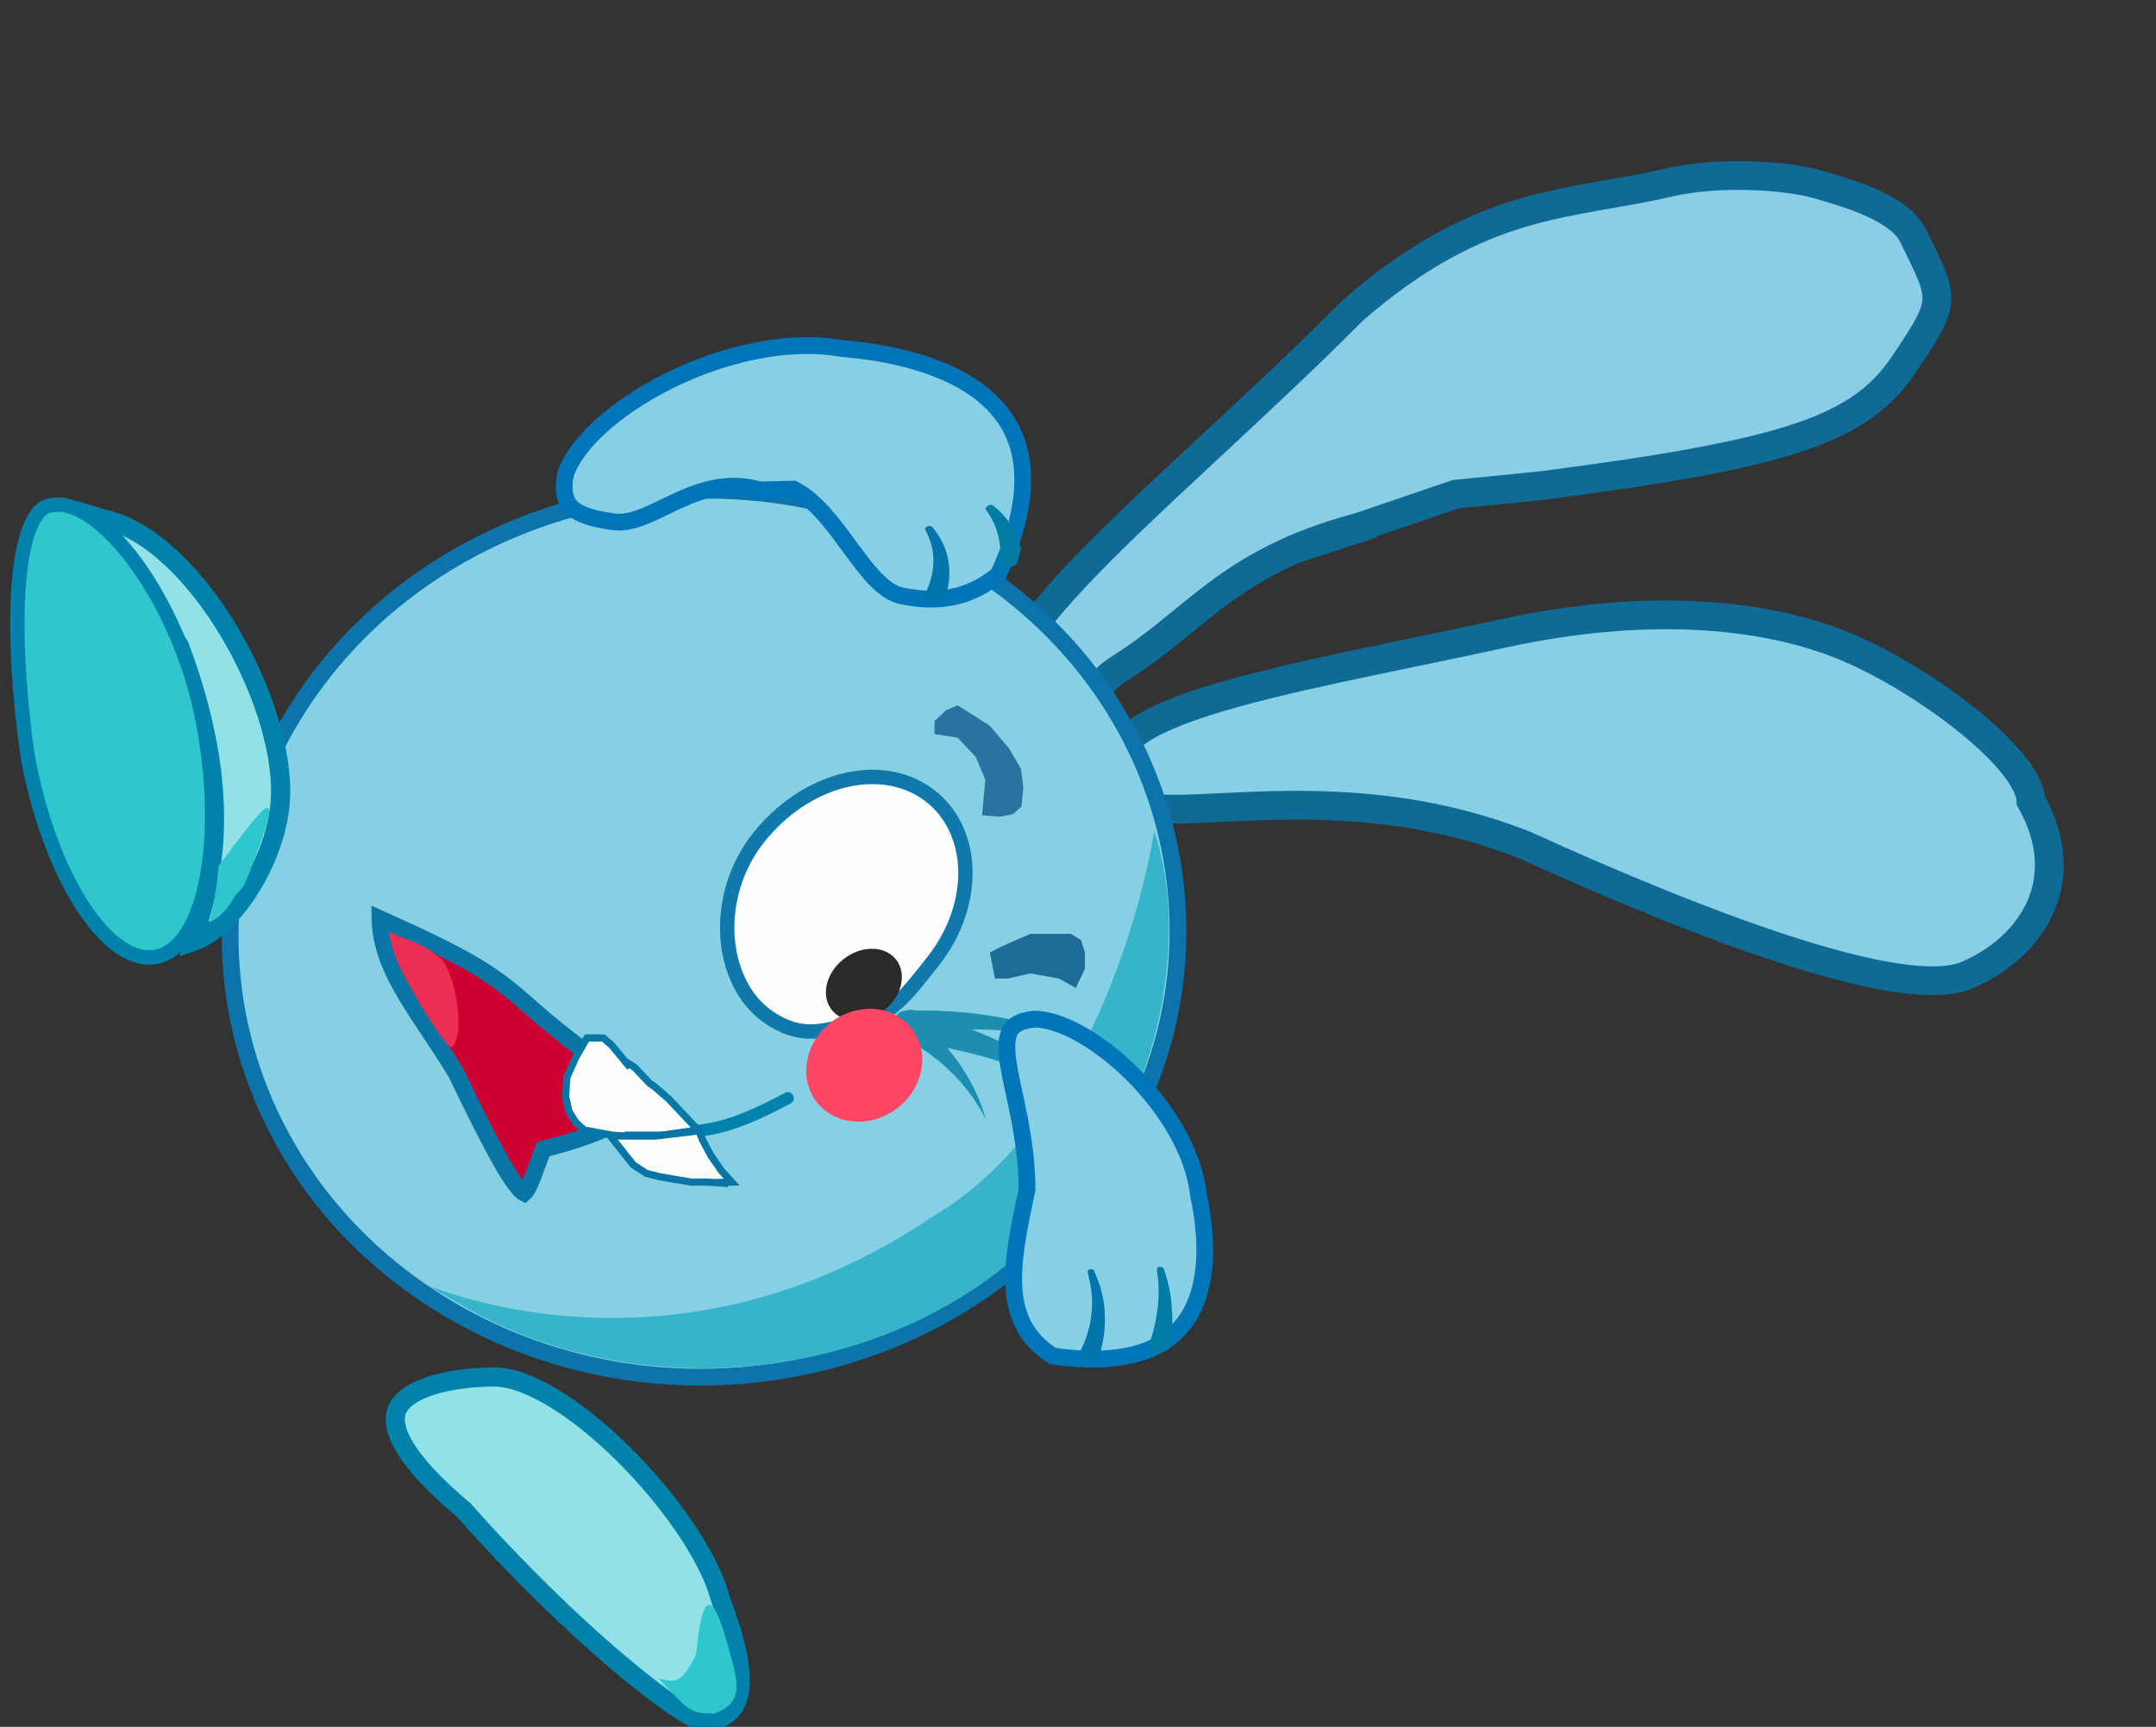 <svg width="900" height="721" viewBox="0 0 900 721" fill="none" xmlns="http://www.w3.org/2000/svg">
<rect x="0" y="0" width="900" height="721" fill="#333333" stroke="none"/>
<g clip-path="url(#clip0_448_30)">
<path d="M766.876 268.55C799.914 281.221 847.131 316.064 847.804 334.429C866.783 368.155 847.646 395.811 821.132 407.16C794.284 418.652 709.051 385.849 636.61 352.898L636.466 352.833L636.32 352.775C588.139 333.723 542.785 335.559 511.416 337.085C503.521 337.47 496.661 337.828 490.763 337.862C484.81 337.896 480.323 337.59 477.099 336.822C473.882 336.055 472.854 335.058 472.465 334.428C472.046 333.75 471.457 332.024 472.416 327.892L473.05 325.167L471.318 322.941C468.511 319.331 467.809 316.693 467.89 314.829C467.97 313.016 468.833 310.924 471.316 308.451C476.594 303.193 487.333 298.046 503.11 292.992C534.335 282.99 580.334 274.762 627.415 264.498C686.556 251.605 734.17 256.006 766.876 268.55Z" fill="#87CFE5" stroke="#0E6B96" stroke-width="12"/>
<path d="M798.703 98.573C793.049 86.892 772.174 80.835 758.931 77.022C745.459 73.144 717.251 71.385 696.662 76.207C655.53 85.839 618.776 82.561 564.923 129.397C544.072 150.382 522.217 170.623 502.039 189.398C481.725 208.297 463.188 225.643 448.775 240.989C434.146 256.566 424.658 269.188 421.398 278.637C419.825 283.194 420.009 286.147 420.848 288.117C421.654 290.013 423.634 292.316 428.586 294.457L432.167 296.006L432.884 299.755C433.857 304.839 435.356 306.166 435.888 306.497C436.401 306.815 437.948 307.407 442.06 306.331C446.096 305.275 443.613 298.346 450.2 294.74C456.716 291.173 458.708 284.507 467.156 279.236C500.73 258.29 513.469 233.033 572.904 218.662L540.454 229.254L607.589 206.355L643.765 202.725C746.934 189.369 776.668 179.167 794.879 151.982C813.026 124.893 811.757 125.546 798.703 98.573Z" fill="#8BCDE5" stroke="#0E6B96" stroke-width="12"/>
<path d="M204.927 574.955C211.781 574.549 220.553 577.489 230.359 583.296C240.059 589.04 250.3 597.305 259.942 606.821C279.349 625.973 295.633 649.476 300.399 666.504C300.747 667.746 301.41 669.584 302.129 671.603C302.876 673.698 303.755 676.178 304.637 678.916C306.409 684.421 308.132 690.809 308.756 696.901C309.389 703.082 308.825 708.372 306.64 712.122C304.663 715.513 300.971 718.298 293.633 718.895C292.963 718.756 291.677 718.31 289.658 717.27C287.439 716.127 284.678 714.451 281.43 712.251C274.942 707.856 266.741 701.528 257.431 693.616C238.819 677.8 215.962 655.819 193.766 630.714L193.569 630.492L193.343 630.302L191.762 628.962C175.71 615.225 168.338 605.08 165.93 597.834C164.724 594.207 164.811 591.458 165.509 589.324C166.215 587.166 167.676 585.244 169.879 583.521C174.418 579.97 181.476 577.756 188.562 576.477C195.529 575.219 201.937 574.962 204.69 574.962H204.809L204.927 574.955Z" fill="#91E1E6" stroke="#0082AA" stroke-width="8"/>
<path d="M305.98 694.96C309.343 707.477 306.94 712.109 298.299 715.444C287.96 715.444 287.738 714.491 274.777 700.677C281.498 702.582 284.378 703.535 290.618 690.673C294.459 649.231 302.139 680.67 305.98 694.96Z" fill="#2FC7CE"/>
<path d="M124.794 294.975C181.474 207.162 303.136 178.512 396.513 230.902C489.89 283.292 519.709 396.932 463.029 484.745C406.348 572.558 284.686 601.208 191.309 548.818C97.932 496.428 68.113 382.787 124.794 294.975Z" fill="#86D0E3" stroke="#0C74AB" stroke-width="7"/>
<path d="M481.805 347.038C498.569 396.713 477.416 459.549 461.29 479.683C407.622 574.467 276.603 594.921 192.145 544.616C139.242 513.107 258.024 596.753 389.134 508.067C464.808 463.564 481.805 347.038 481.805 347.038Z" fill="#37B4CA"/>
<path opacity="0.77" d="M418.479 395.027L430.114 389.909L442.069 389.909L446.987 389.909L451.251 392.49L452.886 397.698L452.886 404.529L449.131 412.53L442.069 408.58L430.114 406.437L420.704 408.58L415.34 408.58L413.196 397.698L418.479 395.027Z" fill="#004F80"/>
<path opacity="0.7" d="M426.437 336.686L427.161 328.714L426.237 321.113L421.239 312.519L413.194 303.017L399.785 294.517L394.957 296.517L390.13 301.017L390.13 306.518L399.785 308.018L407.294 316.019L411.309 325.454L410.676 332.43L409.951 340.403L417.433 340.994L422.914 339.921L426.437 336.686Z" fill="#014C83"/>
<path d="M277.867 472.518C296.464 473.249 307.723 469.728 328.867 458.518" stroke="#0082AA" stroke-width="5" stroke-linecap="round"/>
<path d="M158.629 383.574C178.266 392.372 190.056 398.18 198.916 403.518C208.384 409.221 214.565 414.423 223.522 422.385C231.336 429.331 239.963 435.736 247.022 441.406C254.314 447.262 259.746 452.197 262.21 456.551C263.387 458.63 263.699 460.26 263.48 461.616C263.264 462.958 262.437 464.605 260.186 466.544C255.508 470.572 245.818 474.888 228.469 479.381L226.703 479.838L226.067 481.547C223.598 488.175 221.959 493.102 220.276 496.185C219.593 497.435 219.103 497.976 218.86 498.185C218.818 498.166 218.767 498.14 218.708 498.107C218.024 497.716 216.878 496.702 215.205 494.489C213.58 492.34 211.649 489.321 209.322 485.254C204.671 477.124 198.625 465.131 190.5 448.259L190.432 448.119L190.353 447.986C186.423 441.395 182.276 435.22 178.368 429.351C174.439 423.45 170.761 417.868 167.648 412.314C162.308 402.786 158.78 393.588 158.629 383.574Z" fill="#CD0131" stroke="#0875A4" stroke-width="7"/>
<path d="M183.244 399.628C189.737 404.129 194.744 431.628 188.743 437.128C187.744 438.628 179.747 427.127 172.747 414.627C165.747 402.127 164.251 399.126 162.247 388.627C167.751 392.626 174.244 392.128 183.244 399.628Z" fill="#ED2D51"/>
<path d="M255.374 436.428L255.414 436.487L255.459 436.542L259.24 441.116L263.021 445.689L260.862 443.078L264.932 445.689L271.276 452.401L272.862 453.401L279.205 458.902L291.364 471.806L276.44 473.957L260.862 473.957L269.161 475.033L255.459 473.957L243.828 471.806L240.237 468.517L237.459 463.918L236.112 457.838L236.599 449.907L240.436 441.317L245.032 433.351L251.841 433.408L255.374 436.428Z" fill="#FEFEFE" stroke="#0578A5" stroke-width="3"/>
<path d="M301.289 488.993L301.254 488.955L301.224 488.912L296.871 482.66L296.846 482.623L296.826 482.586L293.747 476.865L293.735 476.842L291.655 472.193L273.597 474.331L266.951 474.331L254.792 474.331L264.308 486.333L269.814 489.919L275.409 491.333L281.224 492.333L288.625 493.566L295.497 493.566L303.956 494.166L298.141 493.753L305.453 493.566L301.289 488.993Z" fill="#FEFEFE" stroke="#0875A4" stroke-width="3"/>
<path d="M387.074 331.396C407.186 345.632 408.579 377.243 389.452 401.423C378.66 415.066 371.108 425.748 355.462 427.359C343.847 430.638 333.963 433.973 320.435 424.398C300.399 410.216 297.08 374.51 316.588 349.849C336.096 325.188 367.038 317.214 387.074 331.396Z" fill="#FEFEFE" stroke="#0F79AB" stroke-width="6"/>
<path d="M348.269 422.825C353.765 428.022 363.749 427.003 370.568 420.549C377.387 414.095 378.459 404.651 372.963 399.455C367.467 394.258 357.484 395.278 350.665 401.731C343.846 408.185 342.773 417.629 348.269 422.825Z" fill="#2B2A28"/>
<path d="M378.09 421.931C376.764 421.936 375.537 422.474 374.68 423.474C373.823 424.47 373.408 425.846 373.522 427.252C373.635 428.658 374.268 429.967 375.276 430.843C376.284 431.722 377.586 432.098 378.898 431.933C378.898 431.933 378.898 431.933 378.898 431.933C380.301 431.759 381.624 431.597 383.022 431.438C407.656 428.154 432.619 429.887 457.052 437.063C458.427 437.435 459.753 437.797 461.132 438.183C459.804 437.639 458.529 437.119 457.202 436.588C433.928 426.587 407.905 421.559 382.355 421.931C380.909 421.924 379.539 421.922 378.09 421.931Z" fill="#1D8EAF"/>
<path d="M381.897 421.846C380.245 421.375 378.546 421.615 377.163 422.581C375.781 423.542 374.829 425.15 374.527 426.983C374.225 428.816 374.601 430.704 375.583 432.165C376.565 433.63 378.073 434.548 379.765 434.783C379.765 434.783 379.765 434.783 379.765 434.783C381.303 434.997 382.834 435.224 384.37 435.467C411.742 440.088 440.096 448.189 462.225 467.631C463.428 468.734 464.597 469.876 465.722 471.055C465.722 471.055 465.722 471.055 465.722 471.055C464.756 469.735 463.736 468.44 462.671 467.175C442.914 444.59 414.571 431.954 386.623 423.227C385.05 422.751 383.479 422.292 381.897 421.846Z" fill="#1D8EAF"/>
<path d="M382.474 424.267C381.505 423.381 380.274 422.989 379.007 423.241C377.743 423.489 376.548 424.36 375.727 425.599C374.906 426.839 374.539 428.326 374.748 429.669C374.956 431.016 375.723 432.11 376.838 432.774C377.559 433.204 378.242 433.611 378.956 434.048C391.669 441.519 402.862 451.364 410.39 465.214C410.825 465.972 411.242 466.711 411.665 467.483C411.665 467.483 411.665 467.483 411.665 467.483C411.388 466.637 411.117 465.82 410.826 464.981C406.099 449.872 395.979 436.37 384.392 426.028C383.743 425.428 383.127 424.859 382.474 424.267Z" fill="#1D8EAF"/>
<path d="M345.32 464.303C355.612 471.587 370.873 468.748 379.406 457.961C387.939 447.174 386.513 432.524 376.221 425.239C365.929 417.954 350.669 420.793 342.136 431.58C333.602 442.367 335.028 457.018 345.32 464.303Z" fill="#FF4664"/>
<path d="M43.927 216.905C53.11 218.946 62.585 224.707 71.656 233.189C80.697 241.642 89.125 252.602 96.223 264.656C110.509 288.917 118.941 316.781 116.822 336.575C115.349 350.332 109.042 364.924 100.847 376.055C96.76 381.605 92.297 386.167 87.881 389.306C85.318 391.128 82.863 392.406 80.574 393.164C80.609 393.022 80.644 392.877 80.681 392.73C81.277 390.382 82.09 387.704 83.041 384.416C84.918 377.926 87.157 369.635 88.454 359.269C91.058 338.473 89.834 309.697 75.035 270.099L74.872 269.663L74.612 269.275L60.577 248.307C56.521 242.235 53.071 237.042 50.177 232.609C44.853 224.455 41.549 219.075 39.813 215.626C40.885 215.945 42.126 216.342 43.563 216.807L43.743 216.864L43.927 216.905Z" fill="#91E1E6" stroke="#0082AA" stroke-width="8"/>
<path d="M104.292 364C100.096 374.881 100.292 369.5 96.291 376.999C106.293 347.5 101.293 380 87.293 385C87.294 386 90.293 374.5 91.291 361.499C110.792 335.5 120.292 322.5 104.292 364Z" fill="#2FC7CE"/>
<path d="M12.28 220.729C14.823 214.167 17.996 211.277 21.495 210.944L21.632 210.931L21.767 210.905C26.283 210.054 31.825 211.646 38.037 215.919C44.202 220.159 50.667 226.803 56.835 235.293C69.166 252.266 79.985 276.164 84.763 301.512C89.569 327.006 89.664 350.907 85.866 368.827C83.965 377.793 81.122 385.109 77.537 390.367C73.965 395.605 69.784 398.636 65.153 399.508C60.499 400.386 55.52 399.128 50.34 395.648C45.136 392.152 39.885 386.505 34.91 378.979C24.974 363.947 16.478 341.936 11.669 316.464C8.44 294.589 6.346 268.089 7.641 246.89C8.29 236.251 9.782 227.176 12.28 220.729Z" fill="#2FC7CE" stroke="#0082AA" stroke-width="6"/>
<path d="M431.874 425.503C425.501 426.179 422.924 428.07 421.643 430.433C420.083 433.307 419.944 437.71 420.934 444.197C422.823 456.563 428.715 475.261 428.715 496.5L428.715 496.808L428.65 497.111C425.289 512.727 422.379 526.653 423.324 538.584C424.231 550.031 428.66 559.272 439.55 566.195C455.53 568.442 467.531 567.532 476.462 564.641C485.489 561.718 491.718 556.665 495.884 550.176C504.381 536.938 504.3 517.677 500.336 499.106L500.305 498.964L500.29 498.82C498.328 481.223 486.994 462.742 472.847 448.603C465.798 441.558 458.168 435.711 450.86 431.653C443.582 427.612 437.022 425.567 431.874 425.503Z" fill="#87CFE5" stroke="#0076B8" stroke-width="7"/>
<path d="M454.033 531.292C453.963 531.007 454.037 530.702 454.227 530.446C454.419 530.191 454.71 530.006 455.05 529.93C455.39 529.853 455.755 529.891 456.077 530.032C456.398 530.173 456.65 530.405 456.764 530.68C457.008 531.273 457.242 531.849 457.475 532.444C462.079 542.888 462.428 555.281 458.784 566.239C458.598 566.864 458.417 567.457 458.218 568.08C455.53 567.351 452.842 566.622 450.153 565.893C450.427 565.33 450.684 564.796 450.946 564.233C455.852 554.33 457.281 543.835 454.459 533.08C454.322 532.479 454.183 531.895 454.033 531.292Z" fill="#0074AB"/>
<path d="M482.947 530.224C482.907 529.93 483.018 529.625 483.239 529.378C483.46 529.132 483.773 528.963 484.125 528.908C484.477 528.853 484.843 528.915 485.159 529.078C485.474 529.241 485.712 529.491 485.807 529.776C485.975 530.295 486.134 530.786 486.296 531.307C489.402 540.403 489.964 550.556 488.844 559.991C488.792 560.527 488.743 561.038 488.687 561.573C488.592 562.528 488.039 563.382 487.099 563.941C486.161 564.5 484.914 564.718 483.681 564.554C482.449 564.39 481.348 563.859 480.671 563.086C479.992 562.311 479.792 561.357 480.066 560.427C480.215 559.916 480.358 559.429 480.503 558.92C483.258 549.923 484.458 541.072 483.143 531.769C483.08 531.245 483.018 530.749 482.947 530.224Z" fill="#007BA4"/>
<g clip-path="url(#clip1_448_30)">
<path d="M235.952 198.515C234.728 206.136 236.283 209.796 238.858 212.124C241.992 214.958 247.525 216.692 256.069 217.863C272.357 220.094 290.326 196.953 317.24 204.542L321.767 204.447L331.323 204.248C350.014 213.719 361.03 245.652 376.458 248.82C391.26 251.86 404.416 250.033 416.744 239.896C424.81 222.194 427.575 207.972 426.827 196.597C426.071 185.099 421.701 176.081 414.839 168.938C400.838 154.369 376.404 147.581 351.577 145.535L351.386 145.52L351.199 145.486C328.259 141.47 301.138 147.992 278.602 159.322C267.374 164.967 257.472 171.714 249.945 178.727C242.447 185.711 237.713 192.577 235.952 198.515Z" fill="#87CFE5" stroke="#0076B8" stroke-width="7"/>
<path d="M386.226 221.052C386.12 220.832 386.174 220.567 386.362 220.321C386.55 220.075 386.857 219.867 387.228 219.739C387.599 219.611 388.009 219.571 388.38 219.625C388.75 219.679 389.052 219.82 389.205 220.024C389.533 220.462 389.847 220.89 390.163 221.332C396.268 229.005 397.824 239.096 394.803 248.781C394.655 249.33 394.51 249.851 394.347 250.399C391.289 250.32 388.23 250.241 385.171 250.162C385.423 249.648 385.658 249.161 385.896 248.649C390.42 239.585 391.02 230.707 386.868 222.435C386.658 221.969 386.449 221.517 386.226 221.052Z" fill="#0074AB"/>
<path d="M411.527 212.765C411.397 212.58 411.417 212.306 411.566 212.014C411.717 211.722 411.984 211.434 412.326 211.206C412.668 210.977 413.06 210.822 413.432 210.766C413.803 210.71 414.122 210.756 414.305 210.905C414.636 211.178 414.948 211.436 415.272 211.714C421.216 216.41 424.889 223.222 426.629 230.44C426.74 230.844 426.845 231.229 426.952 231.634C427.147 232.355 426.844 233.252 426.056 234.152C425.271 235.05 424.066 235.878 422.759 236.429C421.453 236.98 420.168 237.203 419.243 237.027C418.313 236.851 417.819 236.29 417.814 235.49C417.81 235.051 417.807 234.633 417.799 234.197C417.86 226.403 416.38 219.551 412.199 213.741C411.974 213.409 411.76 213.094 411.527 212.765Z" fill="#007BA4"/>
</g>
</g>
<defs>
<clipPath id="clip0_448_30">
<rect width="900" height="721" fill="white"/>
</clipPath>
<clipPath id="clip1_448_30">
<rect width="110.903" height="196.176" fill="white" transform="matrix(-0.271 0.962 0.962 0.271 256.098 110.065)"/>
</clipPath>
</defs>
</svg>
